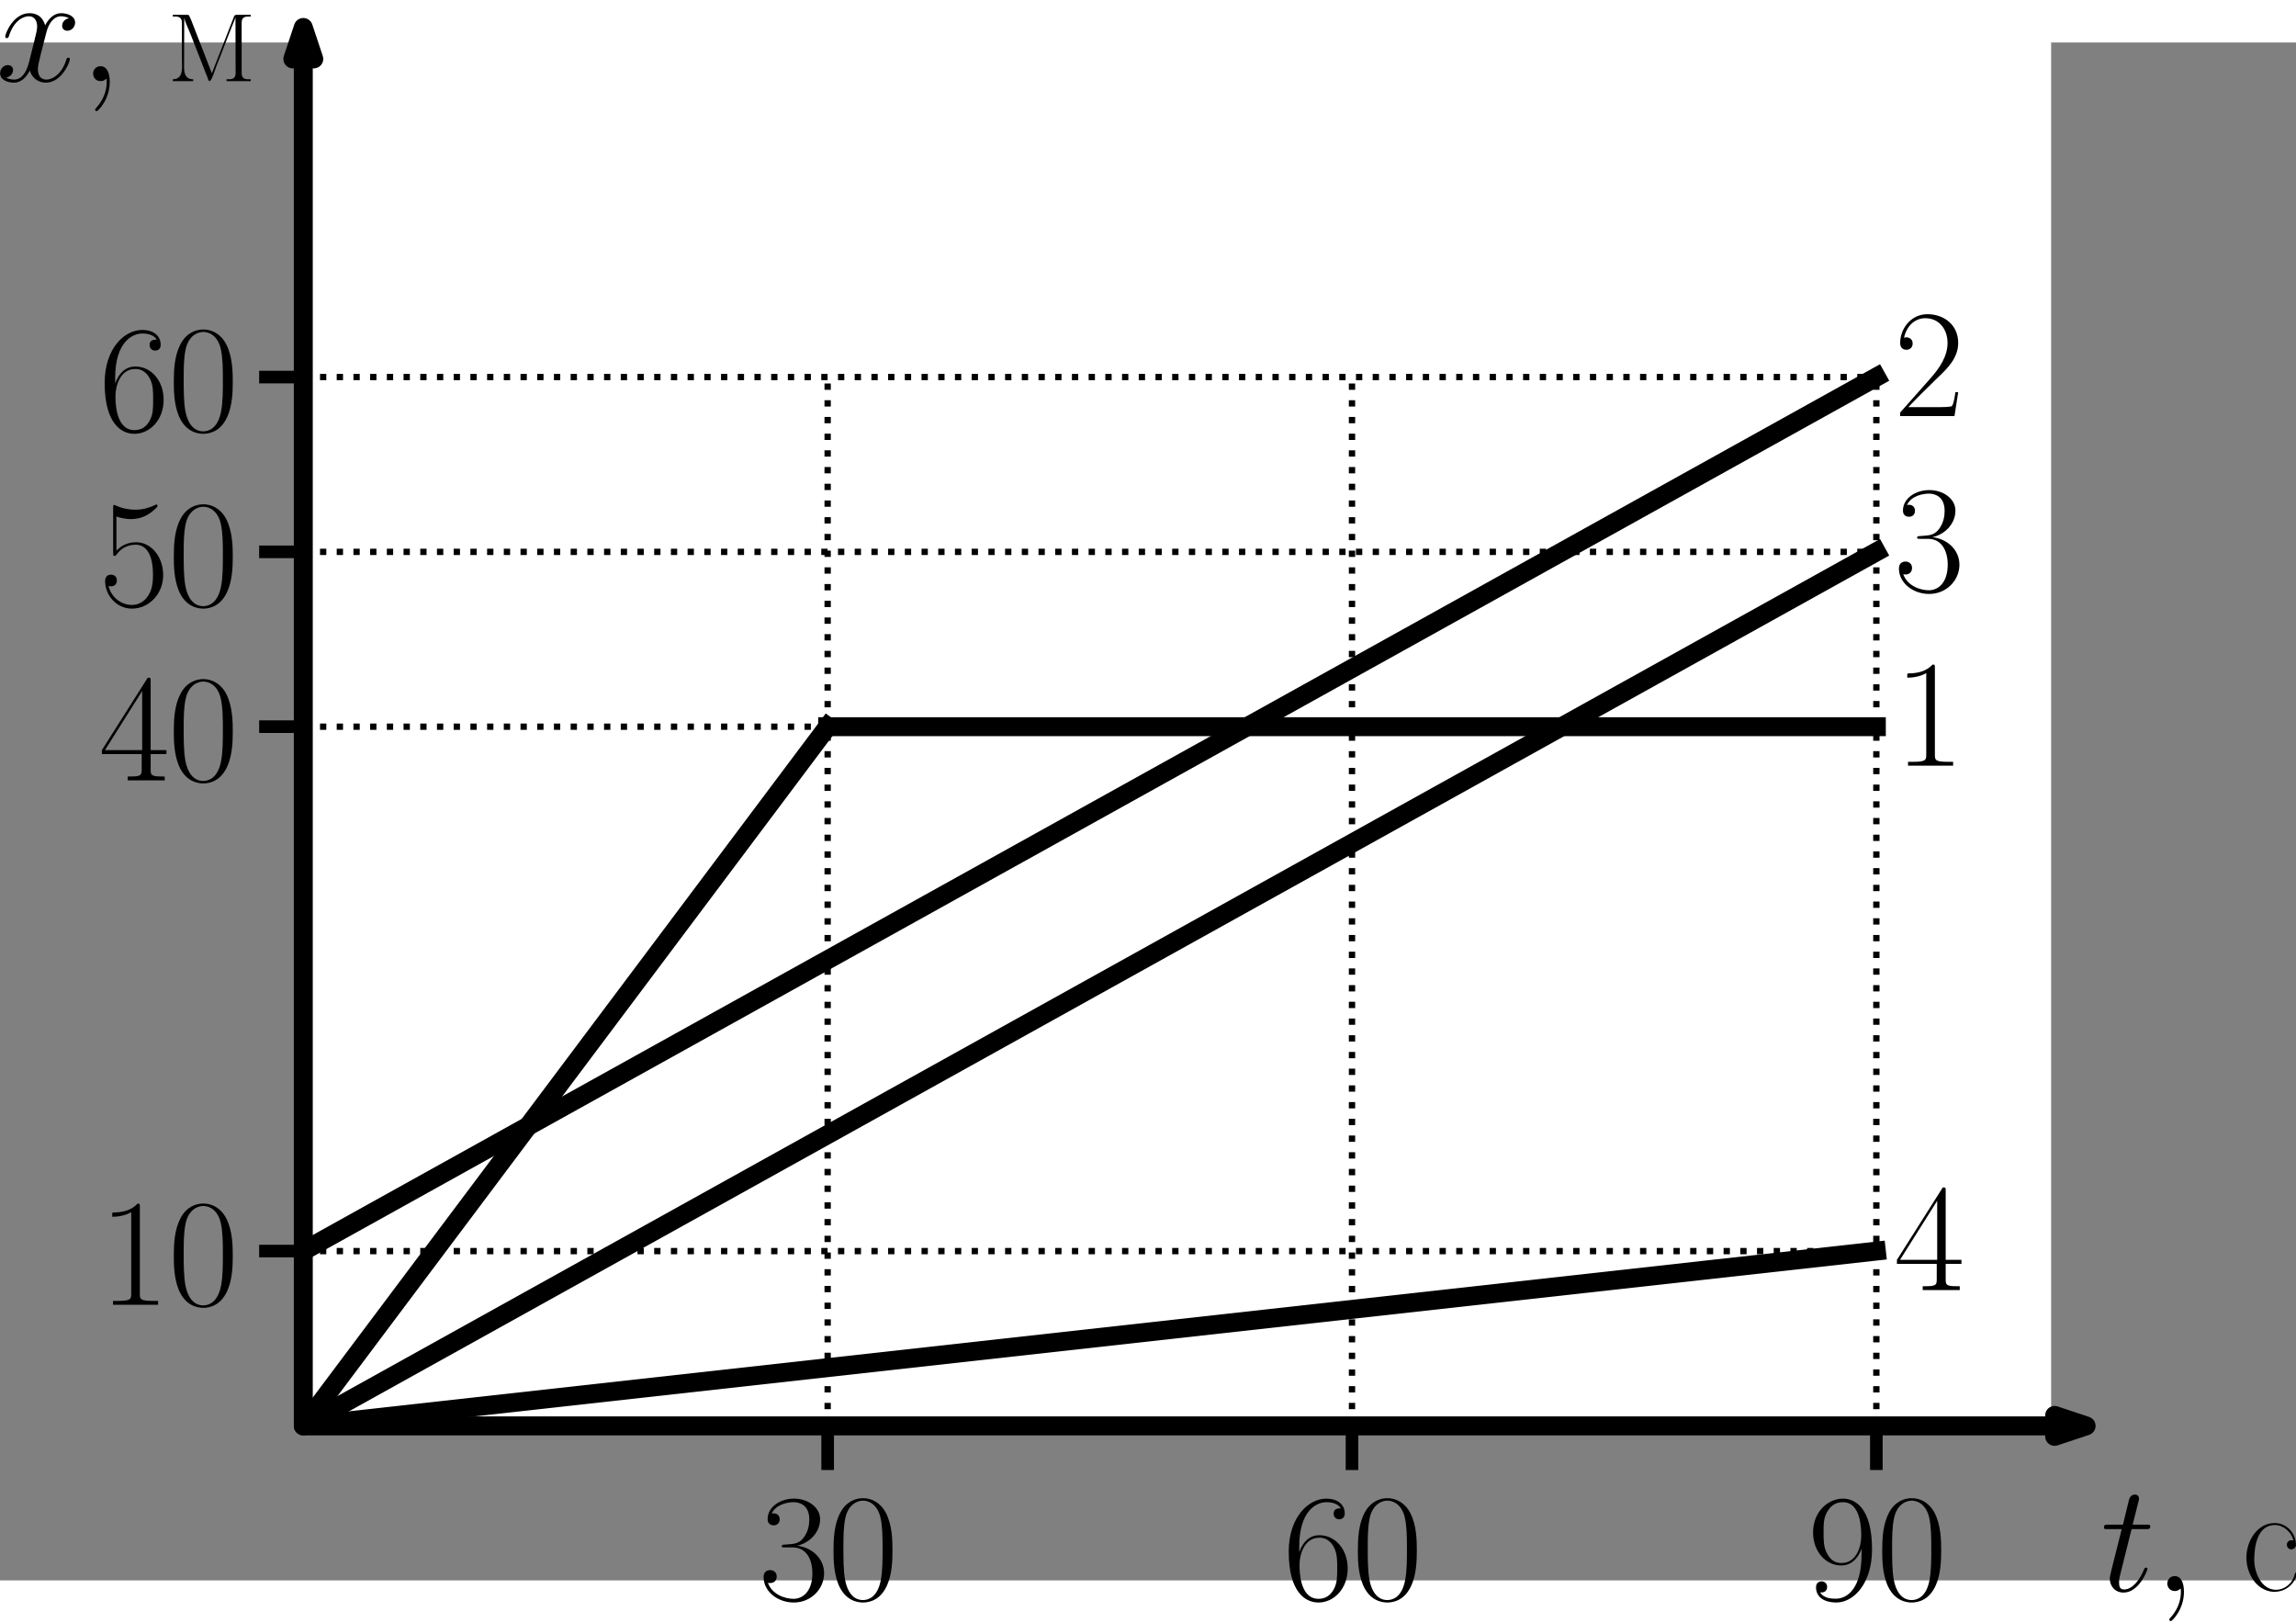 <?xml version="1.0" encoding="UTF-8" standalone="no"?>
<svg
   width="345.065pt"
   height="243.876pt"
   viewBox="0 0 364.134 243.876"
   version="1.1"
   id="svg46"
   sodipodi:docname="205t.svg"
   inkscape:version="1.3 (0e150ed, 2023-07-21)"
   xmlns:inkscape="http://www.inkscape.org/namespaces/inkscape"
   xmlns:sodipodi="http://sodipodi.sourceforge.net/DTD/sodipodi-0.dtd"
   xmlns:xlink="http://www.w3.org/1999/xlink"
   xmlns="http://www.w3.org/2000/svg"
   xmlns:svg="http://www.w3.org/2000/svg"
   xmlns:rdf="http://www.w3.org/1999/02/22-rdf-syntax-ns#"
   xmlns:cc="http://creativecommons.org/ns#"
   xmlns:dc="http://purl.org/dc/elements/1.1/">
  <rect x="0" y="0" width="364.134" height="243.876" fill="#808080" stroke="none"/>
  <sodipodi:namedview
     id="namedview46"
     pagecolor="#ffffff"
     bordercolor="#000000"
     borderopacity="0.25"
     inkscape:showpageshadow="2"
     inkscape:pageopacity="0.0"
     inkscape:pagecheckerboard="0"
     inkscape:deskcolor="#d1d1d1"
     inkscape:document-units="pt"
     inkscape:zoom="0.9896268"
     inkscape:cx="231.9056"
     inkscape:cy="181.88675"
     inkscape:window-width="1440"
     inkscape:window-height="819"
     inkscape:window-x="0"
     inkscape:window-y="25"
     inkscape:window-maximized="0"
     inkscape:current-layer="svg46" />
  <defs
     id="defs1">
    <style
       type="text/css"
       id="style1">*{stroke-linejoin: round; stroke-linecap: butt}</style>
  </defs>
  <g
     id="patch_2"
     transform="translate(-9.468,-25.354)">
    <path
       d="M 57.569,244.729 H 334.769 V 22.969 H 57.569 Z"
       style="fill:#ffffff"
       id="path2" />
  </g>
  <g
     id="patch_3"
     transform="translate(-9.468,-25.354)">
    <path
       d="m 340.313,244.729 -4.99,1.663 0.998,-1.662 H 57.569 v -0.003 H 336.322 l -0.998,-1.662 z"
       style="stroke:#000000;stroke-width:3;stroke-linejoin:miter"
       id="path3" />
  </g>
  <g
     id="patch_4"
     transform="translate(-9.468,-25.354)">
    <path
       d="m 57.569,22.969 1.663,4.99 H 57.571 V 244.729 h -0.003 V 27.959 h -1.662 z"
       style="stroke:#000000;stroke-width:3;stroke-linejoin:miter"
       id="path4" />
  </g>
  <g
     id="xtick_1"
     transform="translate(-9.468,-25.354)">
    <g
       id="line2d_1">
      <defs
         id="defs4">
        <path
           id="mb26b330ba6"
           d="M 0,0 V 7"
           style="stroke:#000000;stroke-width:2" />
      </defs>
      <g
         id="g4">
        <use
           xlink:href="#mb26b330ba6"
           x="140.729"
           y="244.729"
           style="stroke:#000000;stroke-width:2"
           id="use4" />
      </g>
    </g>
    <g
       id="text_1">
      <!-- $\mathdefault{30}$ -->
      <g
         transform="matrix(0.24,0,0,-0.24,129.764,272.248)"
         id="g6">
        <defs
           id="defs5">
          <path
             id="CMR17-33"
             d="m 1414,2157 c 570,0 820,-495 820,-1067 C 2234,320 1824,25 1453,25 1114,25 563,194 390,693 c 32,-13 64,-13 96,-13 154,0 269,102 269,268 0,185 -141,268 -269,268 -108,0 -275,-51 -275,-290 0,-591 576,-1054 1255,-1054 710,0 1254,558 1254,1213 0,622 -512,1072 -1120,1142 486,101 954,529 954,1102 0,491 -506,850 -1082,850 -582,0 -1094,-350 -1094,-850 0,-219 166,-257 249,-257 135,0 250,83 250,249 0,165 -115,248 -250,248 -25,0 -57,0 -83,-12 186,402 691,475 915,475 224,0 647,-107 647,-712 0,-177 -26,-492 -244,-770 -192,-246 -409,-246 -620,-266 -32,0 -180,-15 -205,-15 -45,-6 -71,-12 -71,-61 0,-45 7,-51 135,-51 z"
             transform="scale(0.016)" />
          <path
             id="CMR17-30"
             d="m 2688,2025 c 0,391 -6,1055 -275,1566 -237,448 -615,607 -947,607 -308,0 -698,-140 -941,-601 C 269,3118 243,2524 243,2025 c 0,-364 7,-919 205,-1406 275,-658 768,-747 1018,-747 294,0 742,121 1004,728 192,442 218,959 218,1425 z M 1466,-26 c -410,0 -653,351 -743,838 -70,376 -70,926 -70,1284 0,492 0,901 83,1291 122,542 480,709 730,709 262,0 601,-173 723,-696 83,-364 89,-793 89,-1304 0,-416 0,-927 -76,-1304 C 2067,95 1690,-26 1466,-26 Z"
             transform="scale(0.016)" />
        </defs>
        <use
           xlink:href="#CMR17-33"
           transform="scale(0.996)"
           id="use5" />
        <use
           xlink:href="#CMR17-30"
           transform="matrix(0.996,0,0,0.996,45.69,0)"
           id="use6" />
      </g>
    </g>
  </g>
  <g
     id="xtick_2"
     transform="translate(-9.468,-25.354)">
    <g
       id="line2d_2">
      <g
         id="g7">
        <use
           xlink:href="#mb26b330ba6"
           x="223.889"
           y="244.729"
           style="stroke:#000000;stroke-width:2"
           id="use7" />
      </g>
    </g>
    <g
       id="text_2">
      <!-- $\mathdefault{60}$ -->
      <g
         transform="matrix(0.24,0,0,-0.24,212.924,272.248)"
         id="g9">
        <defs
           id="defs7">
          <path
             id="CMR17-36"
             d="m 678,2176 c 0,1514 717,1856 1133,1856 135,0 461,-23 589,-256 -102,0 -294,0 -294,-223 0,-172 140,-230 230,-230 58,0 230,25 230,237 0,394 -320,619 -761,619 -762,0 -1562,-789 -1562,-2195 0,-1731 723,-2112 1235,-2112 621,0 1210,555 1210,1411 0,798 -518,1379 -1171,1379 -391,0 -679,-255 -839,-702 z M 1478,25 c -787,0 -787,1175 -787,1411 0,460 218,1124 813,1124 109,0 422,0 634,-440 115,-250 115,-511 115,-831 0,-345 0,-599 -135,-855 C 1978,171 1773,25 1478,25 Z"
             transform="scale(0.016)" />
        </defs>
        <use
           xlink:href="#CMR17-36"
           transform="scale(0.996)"
           id="use8" />
        <use
           xlink:href="#CMR17-30"
           transform="matrix(0.996,0,0,0.996,45.69,0)"
           id="use9" />
      </g>
    </g>
  </g>
  <g
     id="xtick_3"
     transform="translate(-9.468,-25.354)">
    <g
       id="line2d_3">
      <g
         id="g10">
        <use
           xlink:href="#mb26b330ba6"
           x="307.049"
           y="244.729"
           style="stroke:#000000;stroke-width:2"
           id="use10" />
      </g>
    </g>
    <g
       id="text_3">
      <!-- $\mathdefault{90}$ -->
      <g
         transform="matrix(0.24,0,0,-0.24,296.084,272.248)"
         id="g12">
        <defs
           id="defs10">
          <path
             id="CMR17-39"
             d="M 2253,1864 C 2253,464 1670,31 1190,31 c -147,0 -505,0 -652,263 166,-26 288,63 288,224 0,174 -141,231 -231,231 -57,0 -230,-26 -230,-243 0,-435 377,-634 838,-634 736,0 1485,802 1485,2201 0,1744 -717,2106 -1203,2106 -634,0 -1242,-551 -1242,-1401 0,-787 519,-1370 1171,-1370 538,0 775,495 839,704 z m -826,-354 c -173,0 -416,32 -614,412 -135,247 -135,539 -135,849 0,375 0,634 180,913 89,133 256,348 627,348 755,0 755,-1147 755,-1400 0,-450 -205,-1122 -813,-1122 z"
             transform="scale(0.016)" />
        </defs>
        <use
           xlink:href="#CMR17-39"
           transform="scale(0.996)"
           id="use11" />
        <use
           xlink:href="#CMR17-30"
           transform="matrix(0.996,0,0,0.996,45.69,0)"
           id="use12" />
      </g>
    </g>
  </g>
  <g
     id="text_4"
     transform="translate(-22.131,-25.354)">
    <!-- $t,$ \textrm{с} -->
    <g
       transform="matrix(0.24,0,0,-0.24,355.269,270.916)"
       id="g15">
      <defs
         id="defs12">
        <path
           id="CMMI12-74"
           d="m 1286,2566 h 589 c 122,0 186,0 186,115 0,71 -39,71 -167,71 h -563 l 237,940 c 26,89 26,102 26,148 0,103 -84,160 -167,160 -51,0 -198,-19 -249,-225 L 928,2752 H 326 c -128,0 -185,0 -185,-122 0,-64 45,-64 166,-64 H 877 L 454,881 C 403,658 384,594 384,511 384,211 595,-64 954,-64 c 646,0 992,932 992,976 0,39 -26,58 -64,58 -13,0 -39,0 -52,-26 -6,-6 -12,-13 -57,-115 C 1638,511 1344,64 973,64 781,64 768,224 768,364 c 0,6 0,128 19,204 z"
           transform="scale(0.016)" />
        <path
           id="CMMI12-3b"
           d="M 1248,-31 C 1248,343 1126,619 864,619 659,619 557,453 557,313 557,172 653,0 870,0 c 84,0 154,26 212,83 12,13 19,13 25,13 13,0 13,-91 13,-123 0,-213 -38,-632 -410,-1053 -70,-77 -70,-90 -70,-103 0,-33 32,-65 64,-65 51,0 544,477 544,1217 z"
           transform="scale(0.016)" />
        <path
           id="SFRM3583-f1"
           d="m 2221,2092 c -32,7 -64,13 -96,13 -103,0 -179,-89 -179,-185 0,-96 76,-192 185,-192 90,0 179,64 192,160 v 38 c 0,440 -358,893 -883,893 C 717,2819 269,2069 269,1390 269,718 678,32 1363,-32 h 64 c 455,0 813,289 941,720 6,25 13,51 13,77 0,19 -13,25 -26,25 -70,0 -83,-121 -109,-186 C 2131,276 1824,51 1498,51 890,51 595,769 595,1295 c 0,538 115,1442 858,1442 358,0 685,-294 768,-645 z"
           transform="scale(0.016)" />
      </defs>
      <use
         xlink:href="#CMMI12-74"
         transform="scale(0.996)"
         id="use13" />
      <use
         xlink:href="#CMMI12-3b"
         transform="matrix(0.996,0,0,0.996,35.226,0)"
         id="use14" />
      <use
         xlink:href="#SFRM3583-f1"
         transform="matrix(0.996,0,0,0.996,92.084,0)"
         id="use15" />
    </g>
  </g>
  <g
     id="ytick_1"
     transform="translate(-9.468,-25.354)">
    <g
       id="line2d_4">
      <defs
         id="defs15">
        <path
           id="md644cd19d6"
           d="M 0,0 H -7"
           style="stroke:#000000;stroke-width:2" />
      </defs>
      <g
         id="g16">
        <use
           xlink:href="#md644cd19d6"
           x="57.569"
           y="217.009"
           style="stroke:#000000;stroke-width:2"
           id="use16" />
      </g>
    </g>
    <g
       id="text_5">
      <!-- $\mathdefault{10}$ -->
      <g
         transform="matrix(0.24,0,0,-0.24,25.138,225.519)"
         id="g18">
        <defs
           id="defs16">
          <path
             id="CMR17-31"
             d="m 1702,4058 c 0,134 -6,134 -96,134 -249,-276 -627,-365 -985,-365 -19,0 -51,0 -58,-19 -6,-13 -6,-26 -6,-160 198,0 531,38 787,191 V 461 C 1344,236 1331,160 781,160 H 589 V 0 c 307,0 627,0 934,0 307,0 627,0 935,0 v 160 h -192 c -551,0 -564,70 -564,298 z"
             transform="scale(0.016)" />
        </defs>
        <use
           xlink:href="#CMR17-31"
           transform="scale(0.996)"
           id="use17" />
        <use
           xlink:href="#CMR17-30"
           transform="matrix(0.996,0,0,0.996,45.69,0)"
           id="use18" />
      </g>
    </g>
  </g>
  <g
     id="ytick_2"
     transform="translate(-9.468,-25.354)">
    <g
       id="line2d_5">
      <g
         id="g19">
        <use
           xlink:href="#md644cd19d6"
           x="57.569"
           y="106.129"
           style="stroke:#000000;stroke-width:2"
           id="use19" />
      </g>
    </g>
    <g
       id="text_6">
      <!-- $\mathdefault{50}$ -->
      <g
         transform="matrix(0.24,0,0,-0.24,25.138,114.639)"
         id="g21">
        <defs
           id="defs19">
          <path
             id="CMR17-35"
             d="m 730,3692 c 64,-26 326,-108 595,-108 595,0 921,327 1107,516 0,57 0,92 -38,92 -7,0 -20,0 -71,-29 -224,-105 -486,-190 -806,-190 -192,0 -480,26 -794,166 -70,32 -83,32 -89,32 -32,0 -39,-7 -39,-134 V 2203 c 0,-114 0,-146 64,-146 32,0 45,13 77,57 205,287 486,408 806,408 224,0 704,-140 704,-1233 0,-204 0,-574 -192,-868 C 1894,159 1645,25 1370,25 947,25 518,320 403,814 c 26,-7 77,-19 103,-19 83,0 243,45 243,243 0,172 -122,242 -243,242 -148,0 -244,-90 -244,-269 0,-557 442,-1139 1120,-1139 660,0 1287,568 1287,1392 0,766 -499,1360 -1120,1360 -327,0 -602,-121 -819,-350 z"
             transform="scale(0.016)" />
        </defs>
        <use
           xlink:href="#CMR17-35"
           transform="scale(0.996)"
           id="use20" />
        <use
           xlink:href="#CMR17-30"
           transform="matrix(0.996,0,0,0.996,45.69,0)"
           id="use21" />
      </g>
    </g>
  </g>
  <g
     id="ytick_3"
     transform="translate(-9.468,-25.354)">
    <g
       id="line2d_6">
      <g
         id="g22">
        <use
           xlink:href="#md644cd19d6"
           x="57.569"
           y="133.849"
           style="stroke:#000000;stroke-width:2"
           id="use22" />
      </g>
    </g>
    <g
       id="text_7">
      <!-- $\mathdefault{40}$ -->
      <g
         transform="matrix(0.24,0,0,-0.24,25.138,142.359)"
         id="g24">
        <defs
           id="defs22">
          <path
             id="CMR17-34"
             d="m 2150,4122 c 0,134 -6,134 -121,134 L 128,1254 V 1088 H 1779 V 457 c 0,-233 -13,-297 -461,-297 H 1197 V 0 c 205,0 550,0 768,0 217,0 563,0 768,0 v 160 h -122 c -448,0 -461,64 -461,297 v 631 h 653 v 166 H 2150 Z M 1798,3703 V 1254 H 256 Z"
             transform="scale(0.016)" />
        </defs>
        <use
           xlink:href="#CMR17-34"
           transform="scale(0.996)"
           id="use23" />
        <use
           xlink:href="#CMR17-30"
           transform="matrix(0.996,0,0,0.996,45.69,0)"
           id="use24" />
      </g>
    </g>
  </g>
  <g
     id="ytick_4"
     transform="translate(-9.468,-25.354)">
    <g
       id="line2d_7">
      <g
         id="g25">
        <use
           xlink:href="#md644cd19d6"
           x="57.569"
           y="78.409"
           style="stroke:#000000;stroke-width:2"
           id="use25" />
      </g>
    </g>
    <g
       id="text_8">
      <!-- $\mathdefault{60}$ -->
      <g
         transform="matrix(0.24,0,0,-0.24,25.138,86.919)"
         id="g27">
        <use
           xlink:href="#CMR17-36"
           transform="scale(0.996)"
           id="use26" />
        <use
           xlink:href="#CMR17-30"
           transform="matrix(0.996,0,0,0.996,45.69,0)"
           id="use27" />
      </g>
    </g>
  </g>
  <g
     id="text_9"
     transform="translate(-7.869,-7.759)">
    <!-- $x,$ \textrm{м} -->
    <g
       transform="matrix(0.24,0,0,-0.24,7.2,13.884)"
       id="g30">
      <defs
         id="defs27">
        <path
           id="CMMI12-78"
           d="m 3034,2606 c -205,-39 -282,-192 -282,-313 0,-154 122,-205 211,-205 192,0 327,166 327,339 0,268 -308,389 -576,389 -391,0 -608,-383 -666,-504 -147,504 -544,504 -659,504 -653,0 -999,-836 -999,-977 0,-25 26,-57 71,-57 51,0 64,38 77,64 217,709 646,843 832,843 288,0 345,-269 345,-422 0,-140 -38,-287 -115,-594 L 1382,798 C 1286,415 1101,64 762,64 730,64 570,64 435,147 666,192 717,383 717,460 717,588 621,664 499,664 346,664 179,530 179,326 179,57 480,-64 755,-64 c 307,0 525,243 659,505 103,-377 423,-505 660,-505 652,0 998,837 998,977 0,32 -26,58 -64,58 -58,0 -64,-32 -83,-83 C 2752,326 2381,64 2093,64 c -224,0 -346,166 -346,428 0,140 26,242 128,664 l 224,868 c 96,384 314,665 608,665 13,0 192,0 327,-83 z"
           transform="scale(0.016)" />
        <path
           id="SFRM3583-ec"
           d="m 294,2749 v -70 h 90 c 154,0 288,-38 288,-256 V 979 c 0,-109 6,-224 6,-340 C 678,404 659,77 294,77 V 0 h 845 V 77 C 787,77 762,378 762,588 l 6,2040 c 45,-218 179,-460 262,-684 L 1549,620 c 57,-160 121,-312 185,-472 13,-45 32,-141 90,-148 70,0 205,416 275,614 243,595 461,1202 704,1796 32,77 71,160 90,243 l 6,-2313 C 2899,109 2771,77 2611,77 h -89 V 0 h 1004 v 77 h -89 c -160,0 -288,32 -288,256 v 2090 c 0,224 134,256 288,256 h 89 v 70 h -588 l -64,-12 -39,-52 -921,-2359 -871,2238 -83,173 -70,12 z"
           transform="scale(0.016)" />
      </defs>
      <use
         xlink:href="#CMMI12-78"
         transform="scale(0.996)"
         id="use28" />
      <use
         xlink:href="#CMMI12-3b"
         transform="matrix(0.996,0,0,0.996,55.434,0)"
         id="use29" />
      <use
         xlink:href="#SFRM3583-ec"
         transform="matrix(0.996,0,0,0.996,112.291,0)"
         id="use30" />
    </g>
  </g>
  <g
     id="line2d_8"
     transform="translate(-9.468,-25.354)">
    <path
       d="m 57.569,244.729 83.16,-110.88"
       clip-path="url(#p27cbcb61f3)"
       style="fill:none;stroke:#000000;stroke-width:3;stroke-linecap:square"
       id="path30" />
  </g>
  <g
     id="line2d_9"
     transform="translate(-9.468,-25.354)">
    <path
       d="m 140.729,133.849 h 166.32"
       clip-path="url(#p27cbcb61f3)"
       style="fill:none;stroke:#000000;stroke-width:3;stroke-linecap:square"
       id="path31" />
  </g>
  <g
     id="line2d_10"
     transform="translate(-9.468,-25.354)">
    <path
       d="m 57.569,244.729 249.48,-138.6"
       clip-path="url(#p27cbcb61f3)"
       style="fill:none;stroke:#000000;stroke-width:3;stroke-linecap:square"
       id="path32" />
  </g>
  <g
     id="line2d_11"
     transform="translate(-9.468,-25.354)">
    <path
       d="M 57.569,217.009 307.049,78.409"
       clip-path="url(#p27cbcb61f3)"
       style="fill:none;stroke:#000000;stroke-width:3;stroke-linecap:square"
       id="path33" />
  </g>
  <g
     id="line2d_12"
     transform="translate(-9.468,-25.354)">
    <path
       d="m 57.569,244.729 249.48,-27.72"
       clip-path="url(#p27cbcb61f3)"
       style="fill:none;stroke:#000000;stroke-width:3;stroke-linecap:square"
       id="path34" />
  </g>
  <g
     id="line2d_13"
     transform="translate(-9.468,-25.354)">
    <path
       d="M 140.729,244.729 V 78.409"
       clip-path="url(#p27cbcb61f3)"
       style="fill:none;stroke:#000000;stroke-dasharray:1, 1.65;stroke-dashoffset:0"
       id="path35" />
  </g>
  <g
     id="line2d_14"
     transform="translate(-9.468,-25.354)">
    <path
       d="M 223.889,244.729 V 78.409"
       clip-path="url(#p27cbcb61f3)"
       style="fill:none;stroke:#000000;stroke-dasharray:1, 1.65;stroke-dashoffset:0"
       id="path36" />
  </g>
  <g
     id="line2d_15"
     transform="translate(-9.468,-25.354)">
    <path
       d="M 307.049,244.729 V 78.409"
       clip-path="url(#p27cbcb61f3)"
       style="fill:none;stroke:#000000;stroke-dasharray:1, 1.65;stroke-dashoffset:0"
       id="path37" />
  </g>
  <g
     id="line2d_16"
     transform="translate(-9.468,-25.354)">
    <path
       d="M 57.569,133.849 H 307.049"
       clip-path="url(#p27cbcb61f3)"
       style="fill:none;stroke:#000000;stroke-dasharray:1, 1.65;stroke-dashoffset:0"
       id="path38" />
  </g>
  <g
     id="line2d_17"
     transform="translate(-9.468,-25.354)">
    <path
       d="M 57.569,217.009 H 307.049"
       clip-path="url(#p27cbcb61f3)"
       style="fill:none;stroke:#000000;stroke-dasharray:1, 1.65;stroke-dashoffset:0"
       id="path39" />
  </g>
  <g
     id="line2d_18"
     transform="translate(-9.468,-25.354)">
    <path
       d="M 57.569,106.129 H 307.049"
       clip-path="url(#p27cbcb61f3)"
       style="fill:none;stroke:#000000;stroke-dasharray:1, 1.65;stroke-dashoffset:0"
       id="path40" />
  </g>
  <g
     id="line2d_19"
     transform="translate(-9.468,-25.354)">
    <path
       d="M 57.569,78.409 H 307.049"
       clip-path="url(#p27cbcb61f3)"
       style="fill:none;stroke:#000000;stroke-dasharray:1, 1.65;stroke-dashoffset:0"
       id="path41" />
  </g>
  <g
     id="patch_5"
     transform="translate(-9.468,-25.354)">
    <path
       d="M 57.569,244.729 V 22.969"
       style="fill:none;stroke:#000000;stroke-width:0.8;stroke-linecap:square;stroke-linejoin:miter"
       id="path42" />
  </g>
  <g
     id="patch_6"
     transform="translate(-9.468,-25.354)">
    <path
       d="M 57.569,244.729 H 334.769"
       style="fill:none;stroke:#000000;stroke-width:0.8;stroke-linecap:square;stroke-linejoin:miter"
       id="path43" />
  </g>
  <g
     id="text_10"
     transform="translate(-9.468,-25.354)">
    <!-- $1$ -->
    <g
       transform="matrix(0.24,0,0,-0.24,309.821,140.034)"
       id="g43">
      <use
         xlink:href="#CMR17-31"
         transform="scale(0.996)"
         id="use43" />
    </g>
  </g>
  <g
     id="text_11"
     transform="translate(-9.468,-25.354)">
    <!-- $3$ -->
    <g
       transform="matrix(0.24,0,0,-0.24,309.821,112.314)"
       id="g44">
      <use
         xlink:href="#CMR17-33"
         transform="scale(0.996)"
         id="use44" />
    </g>
  </g>
  <g
     id="text_12"
     transform="translate(-9.468,-25.354)">
    <!-- $2$ -->
    <g
       transform="matrix(0.24,0,0,-0.24,309.821,84.594)"
       id="g45">
      <defs
         id="defs44">
        <path
           id="CMR17-32"
           d="M 2669,989 H 2554 C 2490,536 2438,459 2413,420 2381,369 1920,369 1830,369 H 602 c 230,250 678,703 1222,1228 390,370 845,805 845,1438 0,755 -602,1189 -1274,1189 -704,0 -1133,-620 -1133,-1194 0,-250 186,-282 263,-282 64,0 256,39 256,262 0,197 -167,254 -256,254 -39,0 -77,-6 -103,-19 122,545 493,813 884,813 556,0 921,-441 921,-1023 0,-556 -326,-1035 -691,-1451 L 262,146 V 0 h 2253 z"
           transform="scale(0.016)" />
      </defs>
      <use
         xlink:href="#CMR17-32"
         transform="scale(0.996)"
         id="use45" />
    </g>
  </g>
  <g
     id="text_13"
     transform="translate(-9.468,-25.354)">
    <!-- $4$ -->
    <g
       transform="matrix(0.24,0,0,-0.24,309.821,223.194)"
       id="g46">
      <use
         xlink:href="#CMR17-34"
         transform="scale(0.996)"
         id="use46" />
    </g>
  </g>
  <defs
     id="defs46">
    <clipPath
       id="p27cbcb61f3">
      <rect
         x="57.569"
         y="22.969"
         width="277.2"
         height="221.76"
         id="rect46" />
    </clipPath>
  </defs>
</svg>
